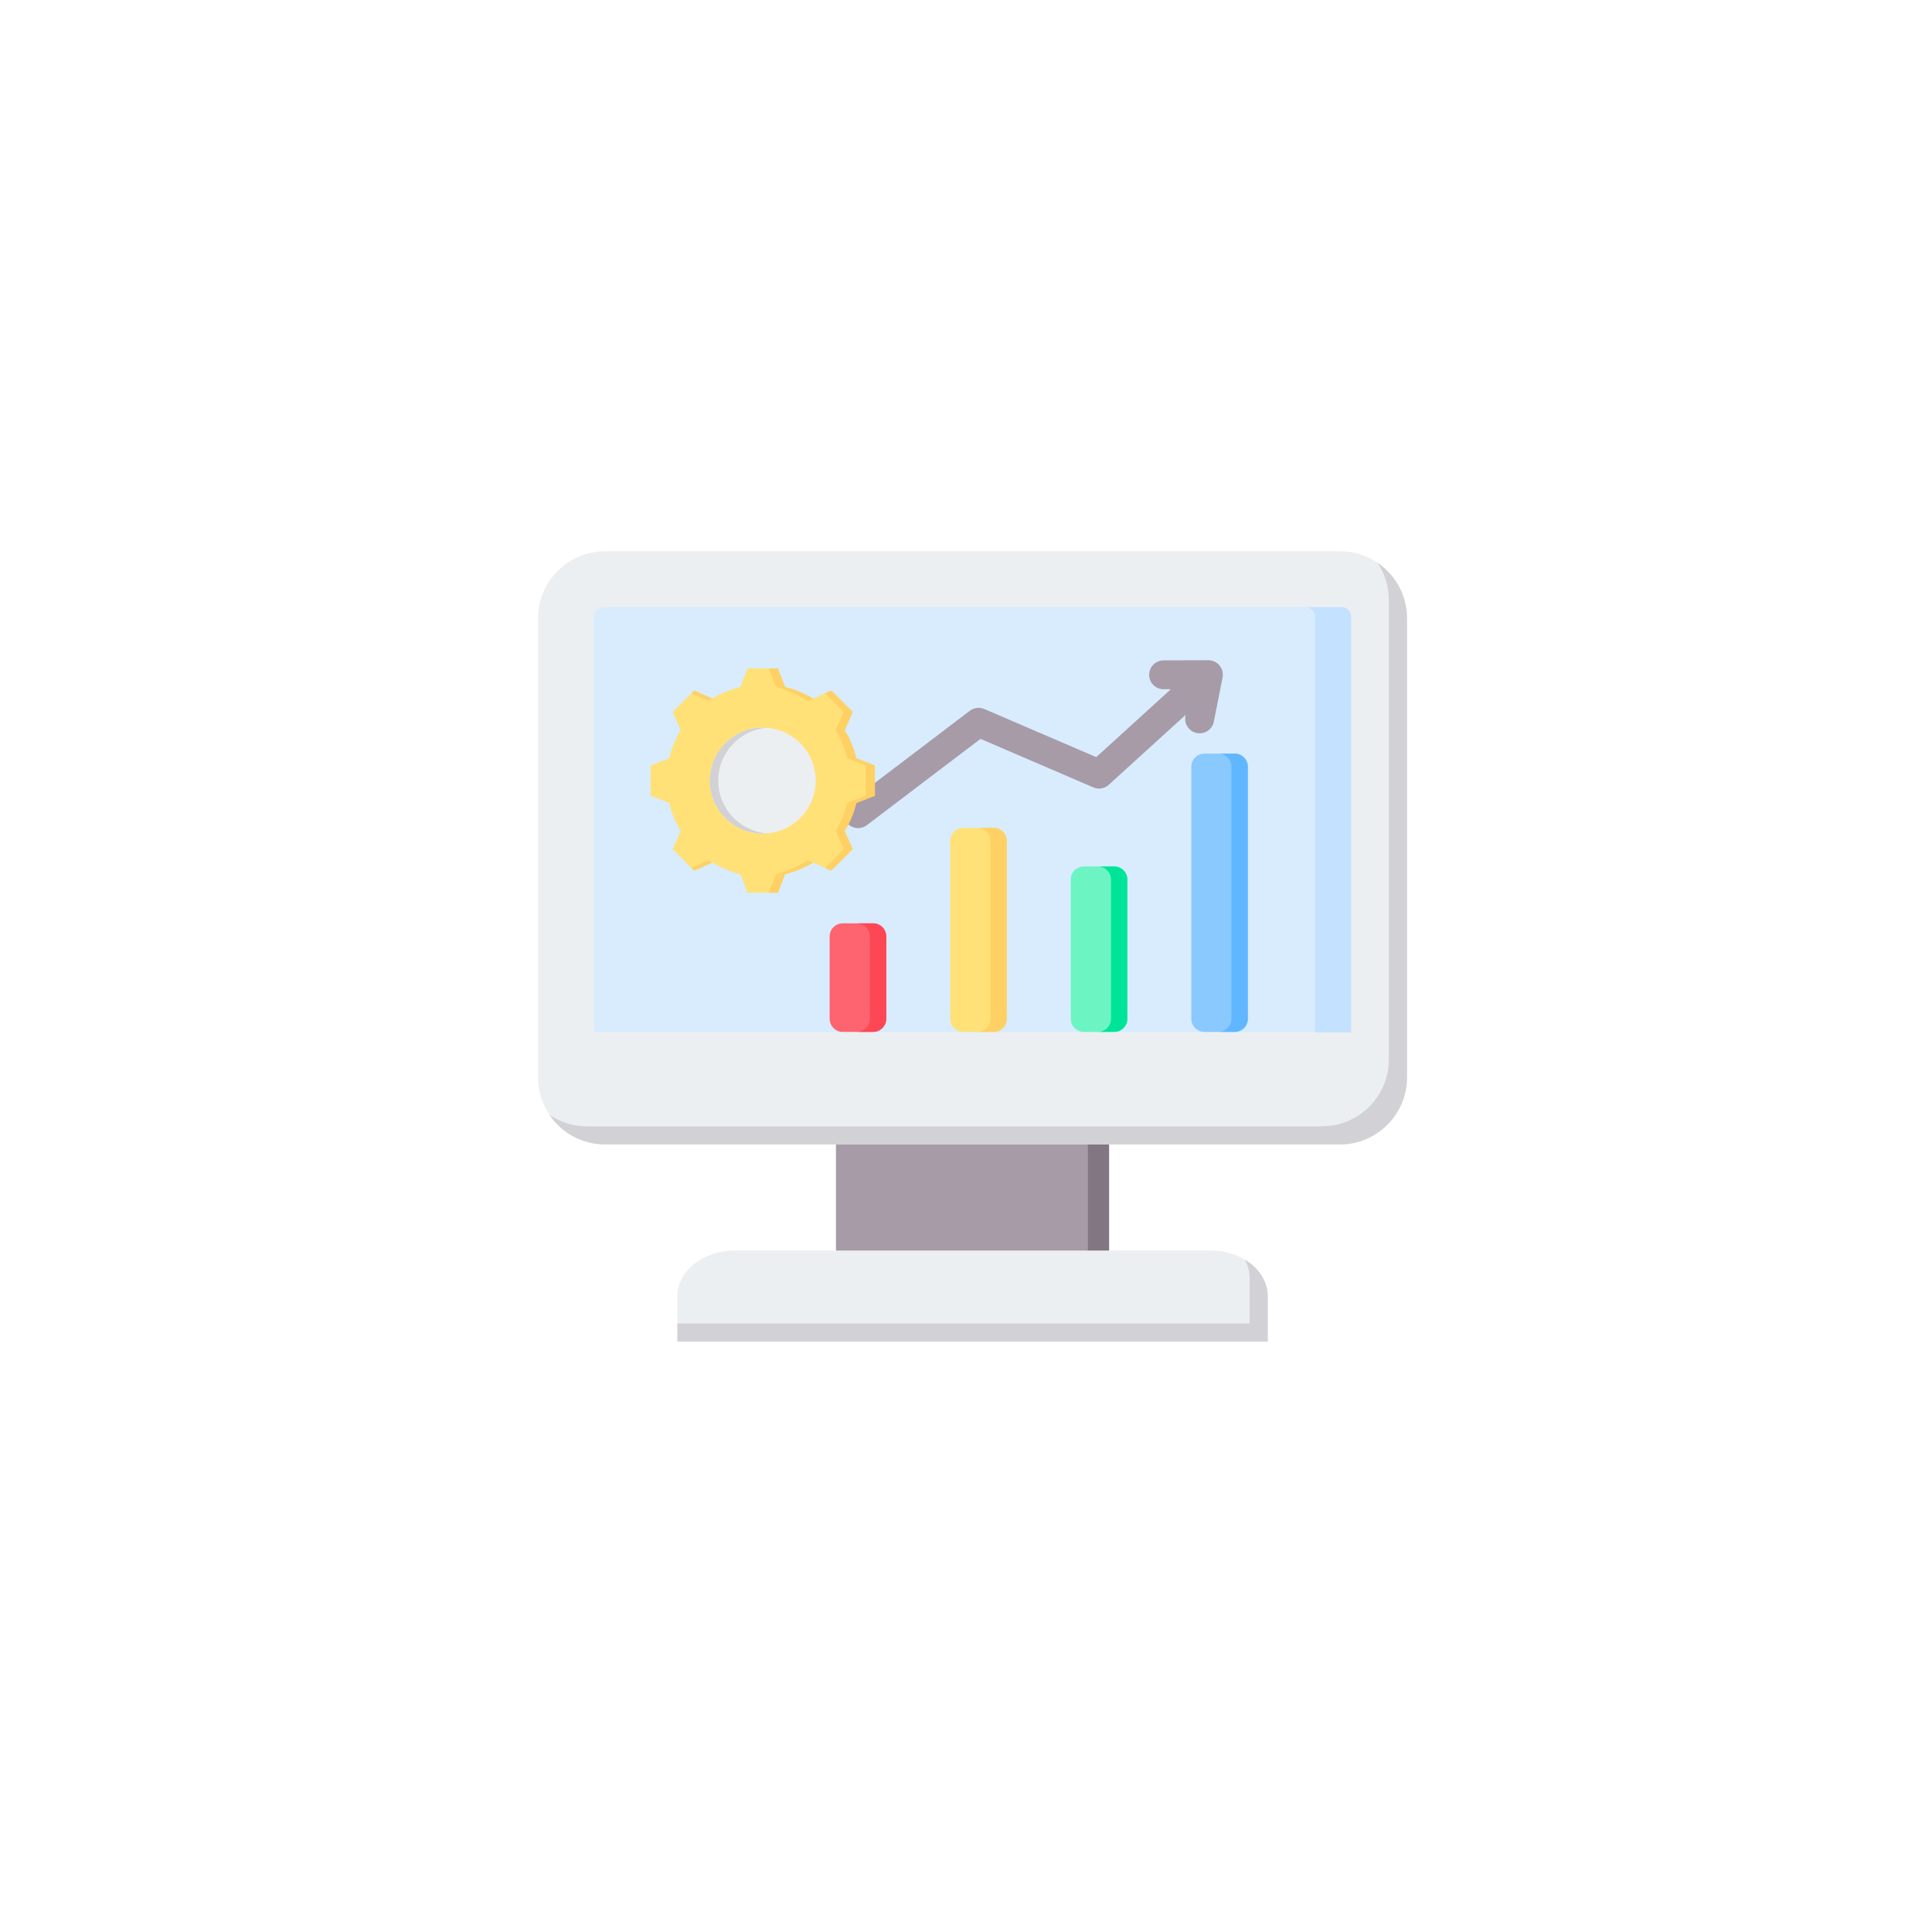 <svg width="148" height="148" viewBox="0 0 148 148" fill="none" xmlns="http://www.w3.org/2000/svg">
<g filter="url(#filter0_d_2030_7462)">
<circle cx="74" cy="72" r="60" fill="white"/>
</g>
<path fill-rule="evenodd" clip-rule="evenodd" d="M64.039 85.774H84.959V97.69H64.039V85.774Z" fill="#A79BA7"/>
<path fill-rule="evenodd" clip-rule="evenodd" d="M83.336 85.774H84.958V97.69H83.336V85.774Z" fill="#837683"/>
<path fill-rule="evenodd" clip-rule="evenodd" d="M51.891 102.77H97.115V99.284C97.115 97.366 95.152 95.797 92.752 95.797H56.254C53.854 95.797 51.891 97.366 51.891 99.284V102.77Z" fill="#ECEFF1"/>
<path fill-rule="evenodd" clip-rule="evenodd" d="M51.891 102.77H97.115V99.284C97.115 98.144 96.422 97.127 95.355 96.49C95.595 96.921 95.729 97.397 95.729 97.897V101.383H51.891V102.77Z" fill="#D1D1D6"/>
<path fill-rule="evenodd" clip-rule="evenodd" d="M46.336 42.23H102.664C105.479 42.23 107.781 44.533 107.781 47.347V82.55C107.781 85.364 105.478 87.667 102.664 87.667H46.336C43.521 87.667 41.219 85.364 41.219 82.55V47.347C41.219 44.532 43.521 42.23 46.336 42.23Z" fill="#ECEFF1"/>
<path fill-rule="evenodd" clip-rule="evenodd" d="M105.518 43.106C106.88 44.028 107.78 45.587 107.78 47.347V82.55C107.78 85.364 105.477 87.667 102.663 87.667H46.335C44.575 87.667 43.016 86.767 42.094 85.404C42.936 85.976 43.93 86.281 44.948 86.28H101.276C104.091 86.28 106.394 83.978 106.394 81.163V45.96C106.394 44.943 106.089 43.948 105.518 43.106Z" fill="#D1D1D6"/>
<path fill-rule="evenodd" clip-rule="evenodd" d="M46.21 46.509H102.795C103.185 46.509 103.505 46.829 103.505 47.219V79.084H45.5V47.219C45.5 46.828 45.819 46.509 46.21 46.509Z" fill="#D8ECFE"/>
<path fill-rule="evenodd" clip-rule="evenodd" d="M100.016 46.509H102.789C103.18 46.509 103.499 46.829 103.499 47.219V79.084H100.725V47.219C100.725 46.828 100.406 46.509 100.016 46.509Z" fill="#C4E2FF"/>
<path fill-rule="evenodd" clip-rule="evenodd" d="M64.558 70.731H66.886C67.439 70.731 67.89 71.182 67.89 71.734V78.044C67.89 78.597 67.439 79.047 66.886 79.047H64.558C64.005 79.047 63.555 78.597 63.555 78.044V71.734C63.555 71.182 64.005 70.731 64.558 70.731Z" fill="#FE646F"/>
<path fill-rule="evenodd" clip-rule="evenodd" d="M65.633 70.731H66.887C67.44 70.731 67.891 71.182 67.891 71.734V78.044C67.891 78.597 67.44 79.047 66.887 79.047H65.633C66.186 79.047 66.636 78.597 66.636 78.044V71.734C66.636 71.182 66.185 70.731 65.633 70.731Z" fill="#FD4755"/>
<path fill-rule="evenodd" clip-rule="evenodd" d="M73.793 63.417H76.121C76.673 63.417 77.124 63.868 77.124 64.421V78.044C77.124 78.597 76.673 79.047 76.121 79.047H73.793C73.24 79.047 72.789 78.597 72.789 78.044V64.421C72.789 63.868 73.24 63.417 73.793 63.417Z" fill="#FFE177"/>
<path fill-rule="evenodd" clip-rule="evenodd" d="M74.867 63.417H76.122C76.674 63.417 77.125 63.868 77.125 64.421V78.044C77.125 78.597 76.674 79.047 76.122 79.047H74.867C75.42 79.047 75.871 78.597 75.871 78.044V64.421C75.871 63.868 75.42 63.417 74.867 63.417Z" fill="#FFD064"/>
<path fill-rule="evenodd" clip-rule="evenodd" d="M83.027 66.374H85.355C85.908 66.374 86.359 66.825 86.359 67.377V78.044C86.359 78.597 85.908 79.047 85.355 79.047H83.027C82.474 79.047 82.023 78.597 82.023 78.044V67.377C82.023 66.825 82.474 66.374 83.027 66.374Z" fill="#6CF5C2"/>
<path fill-rule="evenodd" clip-rule="evenodd" d="M84.102 66.374H85.356C85.909 66.374 86.359 66.825 86.359 67.377V78.044C86.359 78.597 85.909 79.048 85.356 79.048H84.102C84.654 79.048 85.105 78.597 85.105 78.044V67.377C85.105 66.825 84.654 66.374 84.102 66.374Z" fill="#00E499"/>
<path fill-rule="evenodd" clip-rule="evenodd" d="M92.261 57.731H94.589C95.142 57.731 95.593 58.182 95.593 58.734V78.044C95.593 78.597 95.142 79.047 94.589 79.047H92.261C91.709 79.047 91.258 78.597 91.258 78.044V58.734C91.258 58.182 91.709 57.731 92.261 57.731Z" fill="#8AC9FE"/>
<path fill-rule="evenodd" clip-rule="evenodd" d="M93.328 57.731H94.582C95.135 57.731 95.586 58.182 95.586 58.734V78.044C95.586 78.597 95.135 79.047 94.582 79.047H93.328C93.881 79.047 94.332 78.597 94.332 78.044V58.734C94.332 58.182 93.881 57.731 93.328 57.731Z" fill="#60B7FF"/>
<path fill-rule="evenodd" clip-rule="evenodd" d="M66.394 63.22C66.16 63.393 65.868 63.467 65.58 63.425C65.293 63.384 65.033 63.231 64.857 63C64.682 62.768 64.604 62.477 64.642 62.189C64.68 61.901 64.83 61.639 65.059 61.461L74.292 54.45C74.448 54.332 74.632 54.257 74.826 54.233C75.019 54.21 75.216 54.238 75.396 54.315L75.397 54.311L83.976 58L89.695 52.797L89.118 52.799C88.828 52.794 88.551 52.675 88.348 52.469C88.144 52.262 88.03 51.984 88.03 51.694C88.03 51.403 88.144 51.125 88.348 50.918C88.551 50.712 88.828 50.593 89.118 50.588L92.567 50.576C92.731 50.576 92.892 50.612 93.039 50.681C93.186 50.751 93.317 50.852 93.42 50.978C93.524 51.104 93.599 51.252 93.639 51.41C93.679 51.568 93.683 51.733 93.652 51.893L93.655 51.893L92.986 55.277C92.958 55.42 92.903 55.556 92.822 55.677C92.742 55.799 92.638 55.903 92.517 55.984C92.397 56.066 92.261 56.122 92.119 56.151C91.976 56.18 91.829 56.181 91.686 56.153C91.543 56.125 91.407 56.069 91.286 55.989C91.165 55.908 91.061 55.805 90.979 55.684C90.898 55.563 90.841 55.428 90.812 55.285C90.784 55.142 90.783 54.995 90.811 54.853L90.829 54.759L84.977 60.083C84.82 60.24 84.62 60.346 84.402 60.388C84.184 60.43 83.959 60.406 83.755 60.318L75.111 56.601L66.394 63.22Z" fill="#A79BA7"/>
<path fill-rule="evenodd" clip-rule="evenodd" d="M60.138 52.629C60.897 52.81 61.621 53.111 62.285 53.52L63.68 52.9L65.325 54.544L64.705 55.939C65.114 56.603 65.415 57.328 65.595 58.087L67.019 58.635V60.96L65.595 61.508C65.415 62.267 65.114 62.991 64.705 63.655L65.325 65.05L63.68 66.695L62.286 66.075C61.622 66.484 60.897 66.785 60.138 66.966L59.59 68.389H57.265L56.717 66.965C55.958 66.784 55.233 66.484 54.57 66.075L53.175 66.695L51.53 65.05L52.15 63.655C51.74 62.991 51.44 62.266 51.259 61.508L49.836 60.96V58.634L51.26 58.087C51.44 57.328 51.741 56.603 52.15 55.939L51.53 54.544L53.175 52.9L54.57 53.519C55.233 53.111 55.958 52.81 56.717 52.629L57.265 51.206H59.59L60.138 52.629Z" fill="#FFE177"/>
<path fill-rule="evenodd" clip-rule="evenodd" d="M54.571 66.075L53.176 66.694L52.961 66.48L54.269 65.899C54.368 65.96 54.469 66.019 54.571 66.075ZM60.139 52.629C60.898 52.81 61.623 53.111 62.286 53.52L61.89 53.696C61.226 53.287 60.2 52.81 59.441 52.629L58.893 51.206H59.591L60.139 52.629ZM62.287 66.075C61.623 66.484 60.898 66.784 60.139 66.965L59.591 68.388H58.893L59.441 66.965C60.2 66.785 61.226 66.308 61.89 65.899L62.287 66.075ZM52.961 53.115L53.176 52.9L54.571 53.519C54.469 53.576 54.368 53.634 54.269 53.696L52.961 53.115ZM63.198 53.115L63.681 52.9L65.326 54.544L64.706 55.939C65.115 56.603 65.416 57.328 65.597 58.087L67.02 58.635V60.96L65.596 61.508C65.416 62.266 65.115 62.991 64.706 63.655L65.326 65.05L63.682 66.695L63.198 66.48L64.627 65.05L64.008 63.655C64.417 62.991 64.717 62.266 64.898 61.508L66.322 60.96V58.635L64.898 58.087C64.718 57.328 64.417 56.603 64.008 55.939L64.627 54.544L63.198 53.115Z" fill="#FFD064"/>
<path d="M58.43 63.852C60.67 63.852 62.486 62.037 62.486 59.797C62.486 57.557 60.67 55.742 58.43 55.742C56.191 55.742 54.375 57.557 54.375 59.797C54.375 62.037 56.191 63.852 58.43 63.852Z" fill="#ECEFF1"/>
<path fill-rule="evenodd" clip-rule="evenodd" d="M58.43 55.742C56.19 55.742 54.375 57.557 54.375 59.797C54.375 62.037 56.191 63.852 58.43 63.852C58.539 63.852 58.646 63.848 58.753 63.84C56.664 63.675 55.02 61.928 55.02 59.797C55.02 57.666 56.664 55.919 58.753 55.755C58.645 55.746 58.538 55.742 58.43 55.742Z" fill="#D1D1D6"/>
<defs>
<filter id="filter0_d_2030_7462" x="0.667" y="0.571" width="146.667" height="146.667" filterUnits="userSpaceOnUse" color-interpolation-filters="sRGB">
<feFlood flood-opacity="0" result="BackgroundImageFix"/>
<feColorMatrix in="SourceAlpha" type="matrix" values="0 0 0 0 0 0 0 0 0 0 0 0 0 0 0 0 0 0 127 0" result="hardAlpha"/>
<feOffset dy="1.905"/>
<feGaussianBlur stdDeviation="6.667"/>
<feComposite in2="hardAlpha" operator="out"/>
<feColorMatrix type="matrix" values="0 0 0 0 0.696 0 0 0 0 0.696 0 0 0 0 0.696 0 0 0 0.25 0"/>
<feBlend mode="normal" in2="BackgroundImageFix" result="effect1_dropShadow_2030_7462"/>
<feBlend mode="normal" in="SourceGraphic" in2="effect1_dropShadow_2030_7462" result="shape"/>
</filter>
</defs>
</svg>
